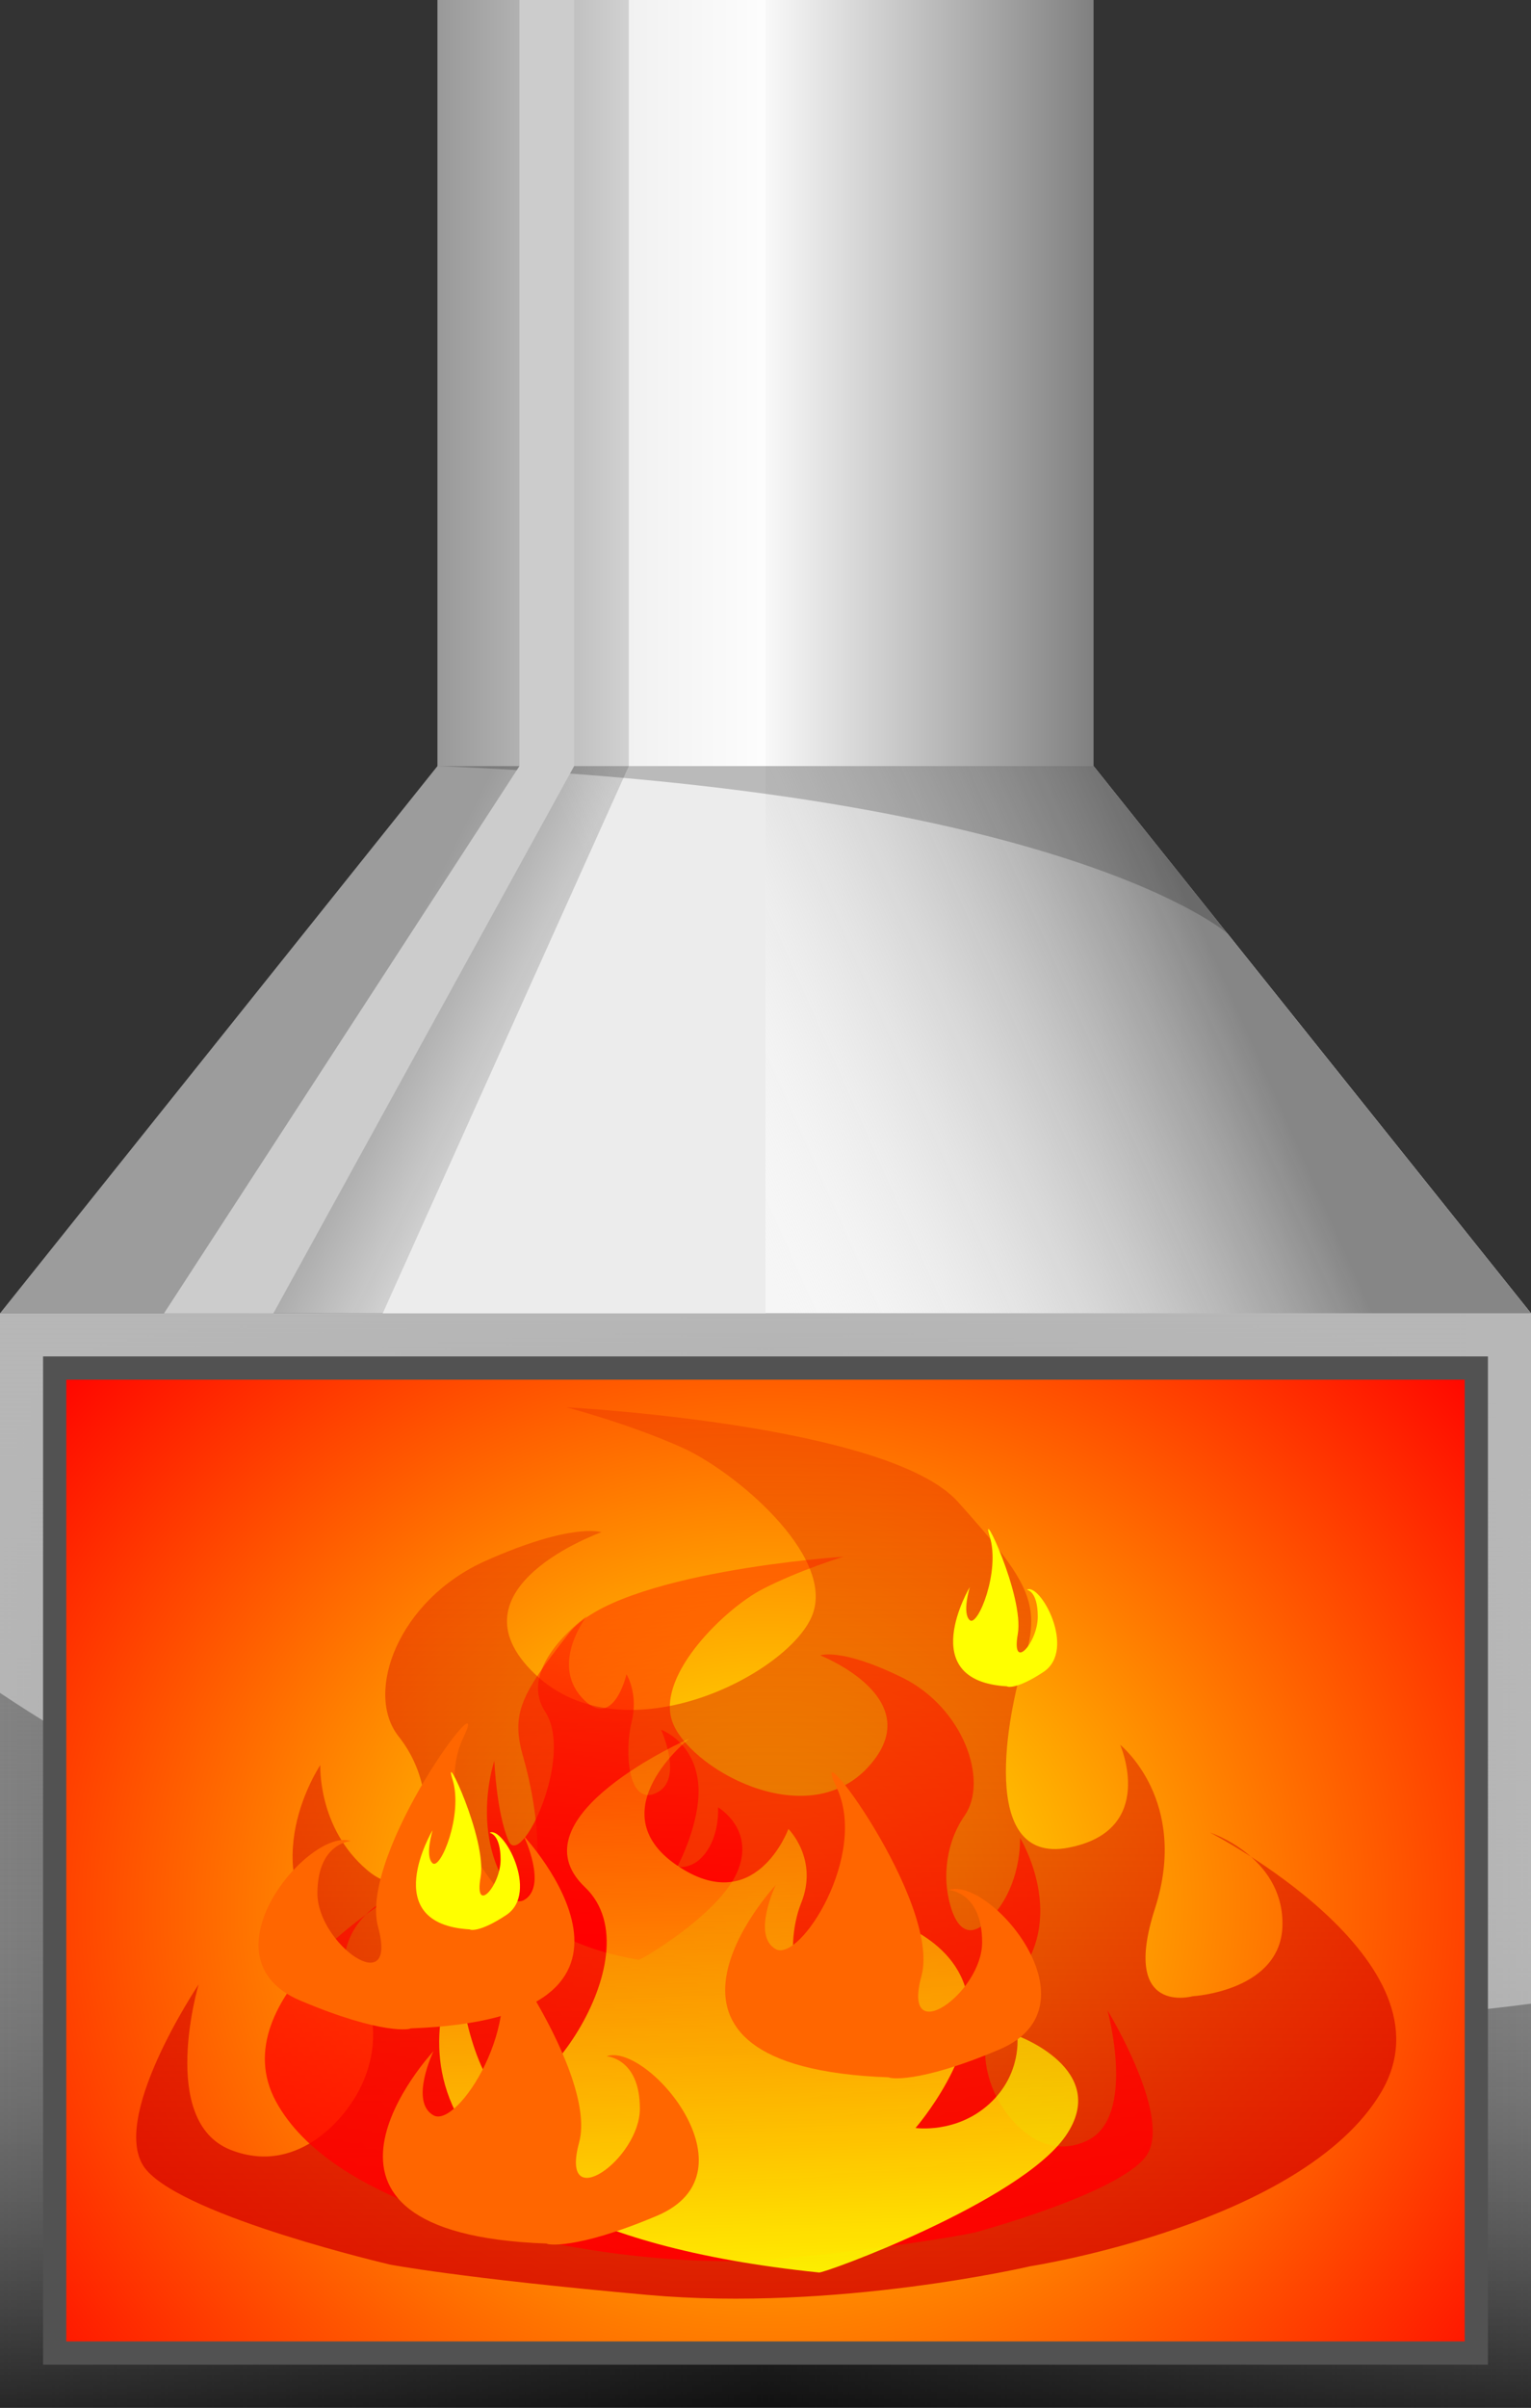 <svg xmlns="http://www.w3.org/2000/svg" xmlns:xlink="http://www.w3.org/1999/xlink" width="560" height="880"><rect width="100%" height="100%" fill="#333333" stroke="none"/><defs><linearGradient id="A" x1="305.583" y1="762.187" x2="304.808" y2="599.368" xlink:href="#M"><stop offset="0" stop-color="red"/><stop offset="1" stop-color="red" stop-opacity="0"/></linearGradient><linearGradient id="B" x1="351.806" y1="906.123" x2="341.281" y2="620.844" xlink:href="#M"><stop offset="0" stop-color="#ff0"/><stop offset="1" stop-color="#ff0" stop-opacity="0"/></linearGradient><linearGradient id="C" x1="389.676" y1="912.476" x2="369.775" y2="475.428" xlink:href="#M"><stop offset="0" stop-color="red"/><stop offset="1" stop-color="red" stop-opacity="0"/></linearGradient><radialGradient id="D" cx="360" cy="701.901" fx="360" fy="701.901" r="320" gradientTransform="matrix(1.083,5.8064434e-2,-7.3966117e-2,0.952,21.917,60.349)" xlink:href="#M"><stop offset="0" stop-color="#ff0"/><stop offset="1" stop-color="red"/></radialGradient><linearGradient id="E" x1="240" y1="192.362" x2="480" y2="192.362" xlink:href="#M"><stop offset="0" stop-color="#999"/><stop offset=".25" stop-color="#c9c9c9"/><stop offset=".375" stop-color="#e1e1e1"/><stop offset=".438" stop-color="#ededed"/><stop offset=".5" stop-color="#f9f9f9"/><stop offset="1" stop-color="gray"/></linearGradient><linearGradient id="F" x1="300" y1="452.362" x2="220" y2="412.362" xlink:href="#M"><stop offset="0" stop-color="#f6f6f6"/><stop offset="1" stop-color="#a2a2a2" stop-opacity=".942"/></linearGradient><linearGradient id="G" x1="340" y1="472.362" x2="520" y2="392.362" xlink:href="#M"><stop offset="0" stop-color="#f6f6f6" stop-opacity="0"/><stop offset="1" stop-color="#868686"/></linearGradient><linearGradient id="H" x1="80" y1="732.362" x2="640" y2="732.362" xlink:href="#M"><stop offset="0" stop-color="#7f7f7f"/><stop offset=".5" stop-color="#8b8b8b" stop-opacity=".043"/><stop offset="1" stop-color="#868686"/></linearGradient><linearGradient id="I" x1="360" y1="932.362" x2="360" y2="532.362" xlink:href="#M"><stop offset="0" stop-opacity=".695"/><stop offset=".5" stop-color="#8b8b8b" stop-opacity=".043"/><stop offset="1" stop-color="#868686"/></linearGradient><linearGradient id="J" x1="360" y1="1012.362" x2="360" y2="452.362" xlink:href="#M"><stop offset="0" stop-color="#d40000"/><stop offset="1" stop-color="#d40000" stop-opacity="0"/></linearGradient><path id="K" d="M280 872.362c-103.618-3.7-41.447-70.308-41.447-70.308s-8.882 18.502 0 23.436 34.046-34.537 22.204-59.207 38.487 41.938 31.085 69.075 22.204 6.167 22.204-12.335-12.212-19.12-12.212-19.12c14.822-5.293 55.813 42.49 18.503 58.282-30.285 12.818-40.707 10.485-40.337 10.176z"/><path id="L" d="M448.375 668.7c-34.13-1.91-13.652-36.264-13.652-36.264s-2.925 9.543 0 12.088 11.214-17.814 7.314-30.538 12.677 21.63 10.24 35.628 7.314 3.18 7.314-6.362-4.022-9.86-4.022-9.86c4.882-2.73 18.384 21.916 6.095 30.06-9.975 6.61-13.408 5.408-13.286 5.25z"/><linearGradient id="M" gradientUnits="userSpaceOnUse"/></defs><g transform="translate(-80 -52.362)"><path d="M80 532.362h560v400H80z" fill="url(#H)"/><path d="M80 532.362h560v400H80z" fill="url(#I)"/><path d="M80 532.375v138.72c112.35 74.862 268.028 121.28 440 121.28 41.052 0 81.172-2.645 120-7.687V532.375H80z" opacity=".478" fill="#ececec"/><path d="M100 552.362h520v360H100z" fill="url(#D)" stroke="#525252" stroke-width="8.492"/><path d="M222.615 880.027s-74.205-17.27-89.046-34.537 19.08-67.84 19.08-67.84-14.84 49.956 11.66 60.44 43.463-16.035 43.463-16.035 23.322-28.987-6.36-57.973-4.24-66.608-4.24-66.608-1.06 22.82 16.96 38.238 21.2-14.802 21.2-14.802 3.18-17.885-9.54-33.92 0-49.956 31.802-64.14S300 612.362 300 612.362s-57.244 20.352-24.382 51.806 94.346-.617 101.767-22.203-28.622-51.806-47.703-60.44-42.403-14.802-42.403-14.802 117.668 6.167 143.1 34.537 30.742 37.004 24.382 57.357-16.96 75.242 15.9 69.075 19.08-37.62 19.08-37.62 25.442 20.352 12.72 59.824 13.78 32.07 13.78 32.07 32.862-1.85 32.862-26.52-26.502-33.304-26.502-33.304 91.166 46.872 62.544 94.978-128.27 63.524-128.27 63.524-71.025 16.652-139.93 10.485-94.346-11.1-94.346-11.1z" fill="url(#J)"/><path d="M313.615 768.64c-73.618-12.277-52.797-72.72-52.797-72.72s.744 18.888 5.205 29.276 24.167-30.693 13.385-47.22 15.244-34.943 15.244-34.943-13.385 17-1.86 29.75 16.36-8.5 16.36-8.5 4.462 7.083 1.86 17.47-1.487 30.693 8.923 25.97 1.86-23.138 1.86-23.138 11.154 3.778 13.385 17.944-7.436 32.1-7.436 32.1 5.95 1.417 10.782-5.666 4.1-16.055 4.1-16.055 13.757 8.027 7.064 23.6-35.694 32.582-36.065 32.1z" fill="url(#A)"/><path d="M436.687 868.274s52.093-14.007 62.398-27.713-13.993-53.452-13.993-53.452 10.86 39.356-7.71 47.766-30.728-12.436-30.728-12.436-16.657-22.762 3.998-45.792 2.434-52.597 2.434-52.597.935 18.007-11.624 30.268-15.047-11.576-15.047-11.576-2.386-14.1 6.436-26.823-.413-39.43-22.917-50.467-29.936-8.06-29.936-8.06 40.465 15.774 17.59 40.768-66.42-.008-71.82-17.008 19.72-41.037 33.08-47.95 29.727-11.9 29.727-11.9-82.78 5.466-100.455 27.988-21.335 29.365-16.69 45.397 12.562 59.304-10.623 54.603-13.743-29.598-13.743-29.598-17.74 16.194-8.46 47.285-9.436 25.384-9.436 25.384-23.148-1.294-23.352-20.766 18.38-26.422 18.38-26.422-63.788 37.46-43.242 75.286 90.82 49.5 90.82 49.5 50.135 12.783 98.59 7.565 66.323-9.242 66.323-9.242z" fill="url(#C)"/><path d="M379.535 882.932C195.35 863.86 247.442 769.967 247.442 769.967s1.86 29.342 13.023 45.48 60.465-47.68 33.488-73.354 38.14-54.282 38.14-54.282-33.488 26.407-4.65 46.213 40.93-13.204 40.93-13.204 11.163 11.003 4.65 27.14-3.72 47.68 22.326 40.345 4.65-35.943 4.65-35.943 27.907 5.868 33.488 27.874-18.605 49.88-18.605 49.88 14.884 2.2 26.977-8.802 10.233-24.94 10.233-24.94 34.42 12.47 17.674 36.677-89.302 50.614-90.233 49.88z" fill="url(#B)"/><g fill="#f60"><use xlink:href="#K"/><path d="M230.15 793.715c103.618-3.7 41.447-70.308 41.447-70.308s8.882 18.502 0 23.436-34.046-34.537-22.204-59.207-38.487 41.938-31.085 69.075-22.204 6.167-22.204-12.335 12.212-19.12 12.212-19.12c-14.822-5.293-55.813 42.49-18.503 58.282 30.285 12.818 40.707 10.485 40.337 10.176z"/></g><g fill="#ff0"><use xlink:href="#L"/><use xlink:href="#L" x="-196.489" y="88.838"/></g><use xlink:href="#K" x="125.193" y="-60.749" fill="#f60"/><path d="M80 532.362l160-200h240l160 200" fill="url(#F)"/><path d="M240 52.362h240v280H240z" fill="url(#E)"/><path d="M80 532.362l160-200h240l160 200" fill="url(#G)"/><path d="M80 532.362h560v400H80z" opacity="0" fill="#7f7f7f"/><path d="M310 332.362h50v200H220l90-200z" fill="#ececec"/><path d="M240 332.362h240l49.286 61.43s-58.57-52.143-289.286-61.43z" opacity=".212"/><path d="M270 52.362h20v280h-20z" fill="#ccc"/><path d="M310 52.362h50v280h-50z" opacity=".695" fill="#fff"/><path d="M270 332.362l-130 200h40l110-200h-20z" fill="#ccc"/></g></svg>